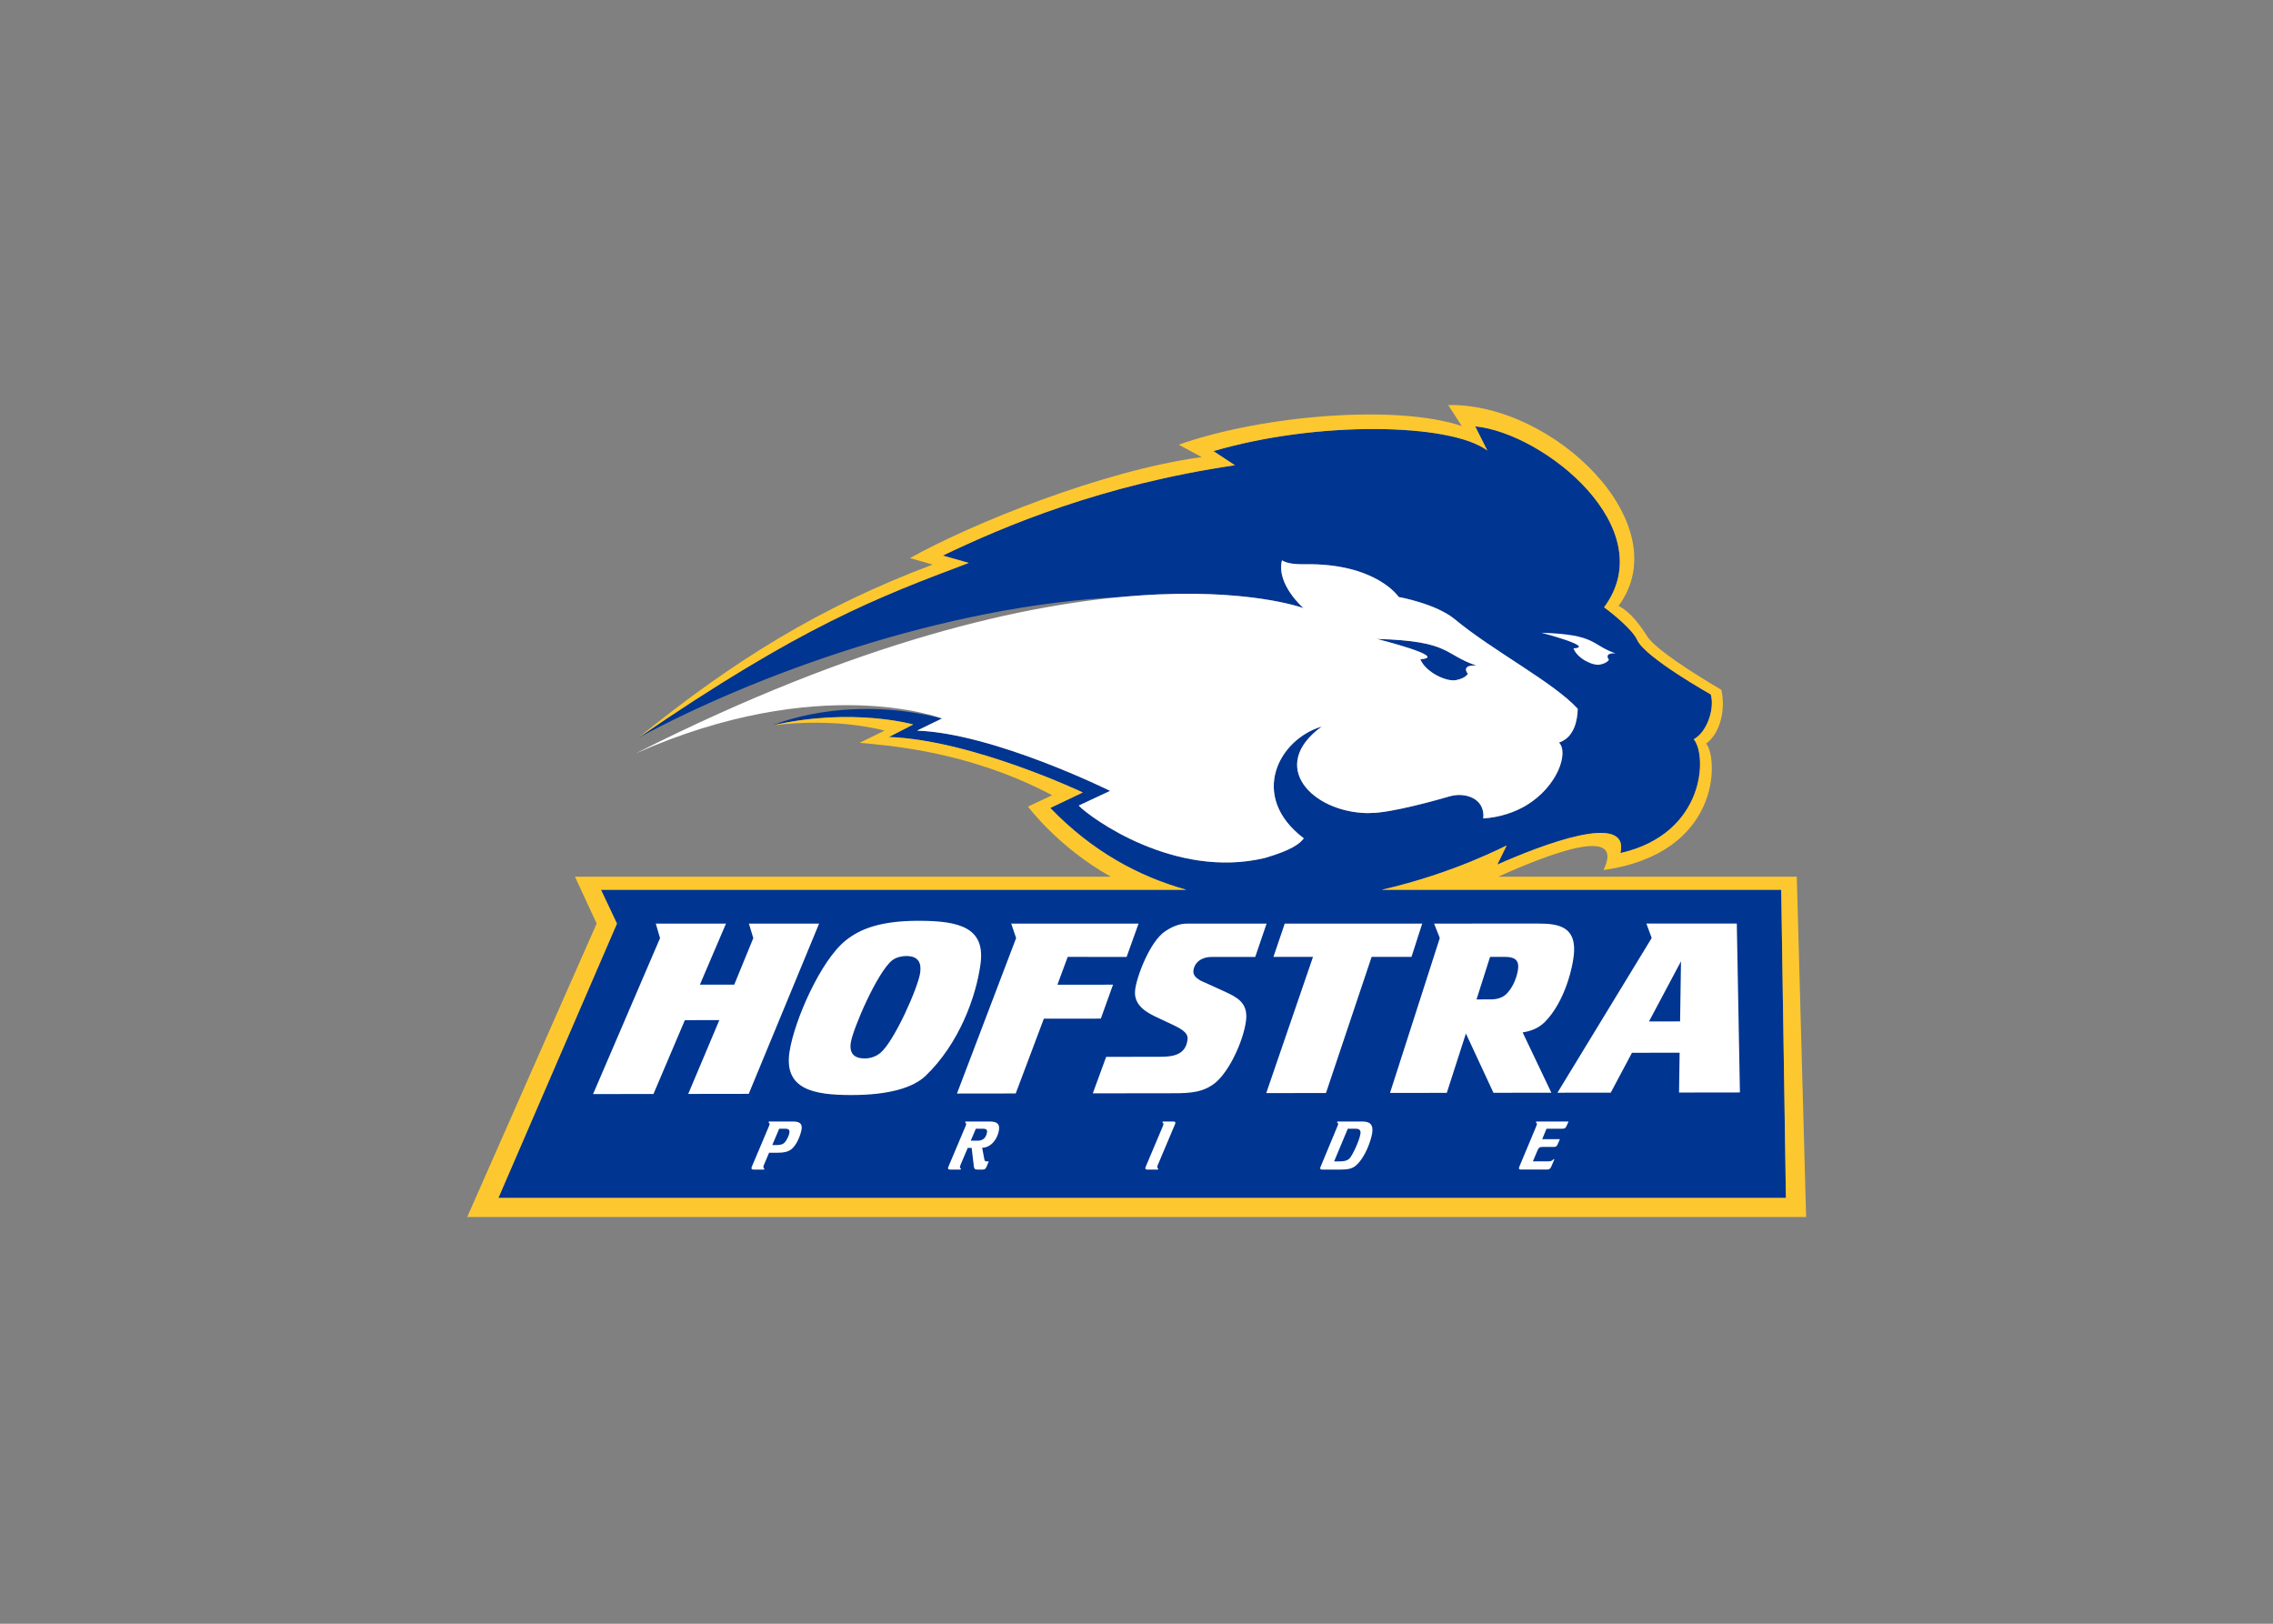 <svg clip-rule="evenodd" fill-rule="evenodd" stroke-linejoin="round" stroke-miterlimit="1.414" viewBox="0 0 560 400" xmlns="http://www.w3.org/2000/svg"><rect x="0" y="0" width="560" height="400" fill="#808080" stroke="none"/><g fill-rule="nonzero" transform="matrix(2.65 0 0 -2.65 -40.872 1826.64)"><path d="m117.139 2.477 1.412 2.81c-4.284-3.198-19.717-3.482-31.826.069l2.493 1.642c-15.492 2.275-26.755 7.057-33.949 10.494l3.021.854c-10.55 3.974-19.467 7.337-38.438 20.35 13.299-7.196 35.443-15.424 56.308-16.404 14.09-1.29 21.035 1.31 21.035 1.31s-3.208-2.76-2.506-5.556c.651.438 1.926.464 2.623.453 8.34-.141 10.941 3.806 10.941 3.806s4.326.768 6.533 2.598c4.429 3.678 11.416 7.282 14.271 10.391-.032 1.251-.368 3.328-2.18 3.924 1.15 1.151-.139 5.1-3.822 7.312-1.331.784-2.968 1.361-4.974 1.51.24-2.382-2.169-3.08-3.895-2.572-1.224.357-6.855 1.955-9.205 1.933-.097 0-.232.007-.389.018-6.427-.124-11.594-5.494-5.281-10.062-4.999 1.466-8.533 8.113-2.086 12.994-.492.624-1.358 1.35-4.529 2.279-10.484 2.51-20.299-4.687-21.635-6.086l3.656-1.709s-13.5-6.686-22.438-7.004l2.896-1.408c-11.361-2.898-19.707.805-19.707.805 9.29-2.126 16.365-.104 16.365-.104l-2.834 1.452c9.658.345 22.543 6.447 22.543 6.447l-3.781 1.799c4.852 5.041 10.303 7.974 15.814 9.509h-68.031l1.858 3.926-13.777 31.879h149.628l-.546-35.805h-46.426c8.42-1.92 14.39-5.12 14.52-5.15l-1.086 2.223c5.105-2.265 15.434-6.25 14.307-1.336 9.917-2.265 10.088-11.421 8.519-13.229 1.611-.885 2.449-3.669 1.979-5.209 0 0-7.645-4.298-8.551-6.326-.53-1.185-2.796-3.029-3.848-3.799 6.795-9.15-6.958-20.236-14.978-21.027zm-11.42 24.701s8.519 2.136 5.047 2.355c.599 1.498 3.008 2.649 4.143 2.434 1.13-.214 1.382-.74 1.382-.74s-.915-1.041.987-.961c-3.835-1.275-2.899-2.848-11.559-3.088z" fill="#003591" transform="matrix(.8 0 0 -.8 58.858 651.645)"/><path d="m94.69 18.045c-.702 2.796 2.506 5.557 2.506 5.557s-25.394-9.526-77.632 16.889c21.405-9.504 35.612-4.071 35.612-4.071l-2.896 1.411c8.937.317 22.438 7.003 22.438 7.003l-3.652 1.709c1.335 1.399 11.149 8.595 21.634 6.086 3.17-.93 4.036-1.655 4.528-2.279-6.447-4.881-2.912-11.528 2.088-12.994-6.313 4.569-1.147 9.937 5.279 10.061.156-.01.29-.015.386-.014 2.352.02 7.983-1.578 9.206-1.937 1.726-.506 4.137.193 3.896 2.574 2.007-.149 3.643-.726 4.975-1.51 3.682-2.212 4.973-6.16 3.822-7.31 1.812-.598 2.149-2.674 2.181-3.924-2.856-3.11-9.845-6.715-14.272-10.393-2.209-1.831-6.532-2.598-6.532-2.598s-2.603-3.947-10.943-3.806c-.696.012-1.971-.016-2.623-.453zm30.133 8.414s6.35 1.654 3.74 1.817c.426 1.157 2.218 2.049 3.074 1.886.857-.163 1.051-.568 1.051-.568s-.674-.804.756-.74c-2.866-.993-2.14-2.202-8.621-2.395zm-19.105.719c8.659.24 7.724 1.813 11.559 3.088-1.901-.08-.986.963-.986.963s-.254.522-1.383.736c-1.136.215-3.542-.934-4.141-2.431 3.473-.219-5.048-2.356-5.048-2.356zm-53.246 32.752c-4.412 0-6.799.922-8.5 2.297-2.878 2.307-5.935 9.226-6.51 12.893-.693 4.408 2.798 5.066 7.226 5.058 4.427-.005 7.18-.888 8.59-2.238 3.9-3.74 5.872-9.194 6.381-13.014.556-4.18-2.399-4.996-7.187-4.996zm72.114.322-12.221.002.664 1.678-5.787 18.002 6.6-.01 2.222-6.897 3.2 6.889 6.73-.01-3.338-7.008c.984-.15 1.831-.484 2.559-1.185 2.381-2.388 3.331-6.539 3.418-8.178.148-2.812-1.677-3.283-4.047-3.283zm12.451 0 .617 1.678-10.951 17.977 6.195-.008 2.465-4.633 5.537-.006-.068 4.627 7.076-.01-.363-19.625zm-115.119.002.494 1.691-7.783 18.121 7.019-.011 3.649-8.58 4.004-.002-3.614 8.576 7.033-.01 8.178-19.785h-8.162l.514 1.689-2.215 5.407-3.99.002 3.031-7.098zm41.304 0 .571 1.684-6.875 18.067 6.828-.009 3.273-8.694 6.619-.004 1.416-3.945-6.461.004 1.194-3.232 6.845.007 1.391-3.878zm20.613 0c-.583 0-1.401.025-2.683.867-1.82 1.184-3.36 5.321-3.533 6.871-.205 1.85 1.528 2.682 2.564 3.168l1.881.885c.754.379 1.738.835 1.654 1.646-.2 1.928-1.866 2.039-3.258 2.041l-6.203.008-1.552 4.242 9.322-.013c1.965-.003 3.635-.06 5.105-1.379 1.797-1.698 3.207-5.256 3.395-7.199.19-1.989-1.133-2.604-2.504-3.242l-2.108-.96c-.956-.373-1.586-.802-1.519-1.438.106-1.012.985-1.621 2.093-1.621h5.092l1.32-3.875h-9.068zm11.174 0-1.314 3.873 4.599-.002-5.435 15.828 6.943-.01 5.305-15.818 4.633-.004 1.246-3.867zm-43.97 3.771c1.436-.001 1.757.851 1.603 1.942-.24 1.71-2.984 7.915-4.609 9.302-.544.465-1.258.657-1.823.657-1.221.002-1.82-.57-1.632-1.823.238-1.601 3.072-8.187 4.804-9.572.498-.397 1.217-.506 1.656-.506zm67.833.096h1.426c.87 0 1.917 0 1.842 1.242-.052.875-.584 2.418-1.508 3.192-.491.402-1.172.508-1.641.508l-1.693.003zm22.186.52-.104 6.98-3.613.004zm-105.999 18.612-.041.113c.066.031.142.101.121.223-.008.046-.053.159-.08.226l-1.987 4.703c-.012.03-.03.09-.035.121-.026.16.094.199.244.199h1.219l.043-.115c-.066-.03-.141-.097-.121-.219.013-.076.043-.16.082-.252l.578-1.369h.99c.824 0 1.188-.129 1.491-.328.72-.463 1.192-1.764 1.295-2.381.126-.746-.329-.921-1.01-.921zm22.846 0-.043.113c.066.031.141.101.121.223-.008.046-.052.159-.078.226l-1.987 4.703c-.012.03-.032.09-.037.121-.027.16.094.199.244.199h1.219l.043-.115c-.066-.03-.141-.097-.121-.219.014-.076.051-.16.082-.252l.824-1.933h.451l.26 2.178c.039.288.157.341.418.341h.604c.261 0 .337-.084.451-.334l.263-.617h-.222c-.183 0-.256-.031-.295-.23l-.256-1.354c1.015-.007 1.776-.996 1.947-2.013.14-.838-.308-1.038-1.133-1.038h-2.755zm22.929 0-.043.113c.067.031.141.101.121.223-.007.046-.05.159-.078.226l-1.986 4.703c-.012.03-.03.09-.035.121-.028.16.092.199.242.199h1.221l.043-.115c-.065-.03-.141-.097-.121-.219.013-.076.042-.16.082-.252l1.984-4.695c.015-.039.029-.075.035-.105.026-.16-.093-.199-.244-.199zm20.303 0-.06.113c.083.024.154.078.132.207-.011.069-.053.174-.078.234l-1.966 4.727c-.013.03-.03.074-.035.106-.029.167.094.199.244.199h2.162c.808 0 1.317-.107 1.735-.465 1.11-.951 1.761-2.936 1.892-3.721.178-1.05-.247-1.4-1.134-1.4h-2.883zm23.105 0-.059.115c.083.022.154.075.133.205-.012.067-.054.174-.08.234l-1.976 4.727c-.013.031-.029.075-.034.105-.028.168.094.198.244.198h2.922c.444 0 .5-.136.627-.424l.33-.783h-.109c-.177.205-.274.255-.701.255h-1.695l.548-1.291c.133-.32.263-.388.604-.388h1.293c.221 0 .327-.07.416-.26l.281-.639h-2.06l.505-1.216h1.799c.364 0 .435-.092.59-.45l.17-.388zm-87.983.837h.666c.285 0 .594.037.517.495-.052.311-.32.867-.55 1.111-.182.184-.446.289-.85.289h-.586zm22.852 0h.746c.372 0 .615.054.552.426-.127.761-.614.967-1.074.967h-.814zm43.224 0h.881c.316 0 .678.062.588.602-.15.89-.945 2.503-1.246 2.83-.193.206-.489.365-1.154.365h-.657z" fill="#fff" transform="matrix(.8 0 0 -.8 58.858 651.645)"/><path d="m183.339 576.166-.868 31.636h-27.749c4.698 2.12 11.854 4.869 9.779.615 10.959 1.554 10.673 10.382 9.546 11.757 1.407 1.059 1.803 3.334 1.404 5.004 0 0-5.865 3.387-6.86 4.93-.632.98-1.551 2.307-2.697 2.861 5.615 7.562-5.998 18.867-15.828 18.676l1.262-1.957c-5.969 2.032-18.41 1.049-26.322-1.726l2.14-1.154c-9.184-1.248-21.3-6.149-27.124-9.39l2.115-.603c-10.546-3.965-18.586-8.986-27.396-16.125 15.178 10.409 22.311 13.101 30.751 16.28l-2.417.682c5.755 2.751 14.766 6.577 27.16 8.397l-1.994 1.313c9.687 2.841 22.033 2.614 25.461.055l-1.13 2.248c6.416-.632 17.419-9.502 11.983-16.823.841-.615 2.654-2.09 3.078-3.038.725-1.623 6.84-5.061 6.84-5.061.376-1.231-.292-3.46-1.582-4.168 1.255-1.445 1.119-8.769-6.816-10.58.902 3.93-7.362.743-11.446-1.069l.87 1.778c-.104-.023-4.88-2.583-11.616-4.119h37.14l.438-28.645h-119.699l11.021 25.504-1.486 3.141h54.425c-4.409 1.227-8.769 3.573-12.651 7.606l3.025 1.439s-10.307 4.881-18.034 5.156l2.267 1.163s-5.66 1.617-13.092-.084c6.202.77 10.414-.489 10.414-.489l-2.308-1.128c2.681-.258 10.112-.757 17.899-4.874l-2.246-1.056c0 .001 2.821-3.8 7.7-6.516h-49.819l2.018-4.358-12.034-27.278h124.479z" fill="#fdc82f"/></g></svg>